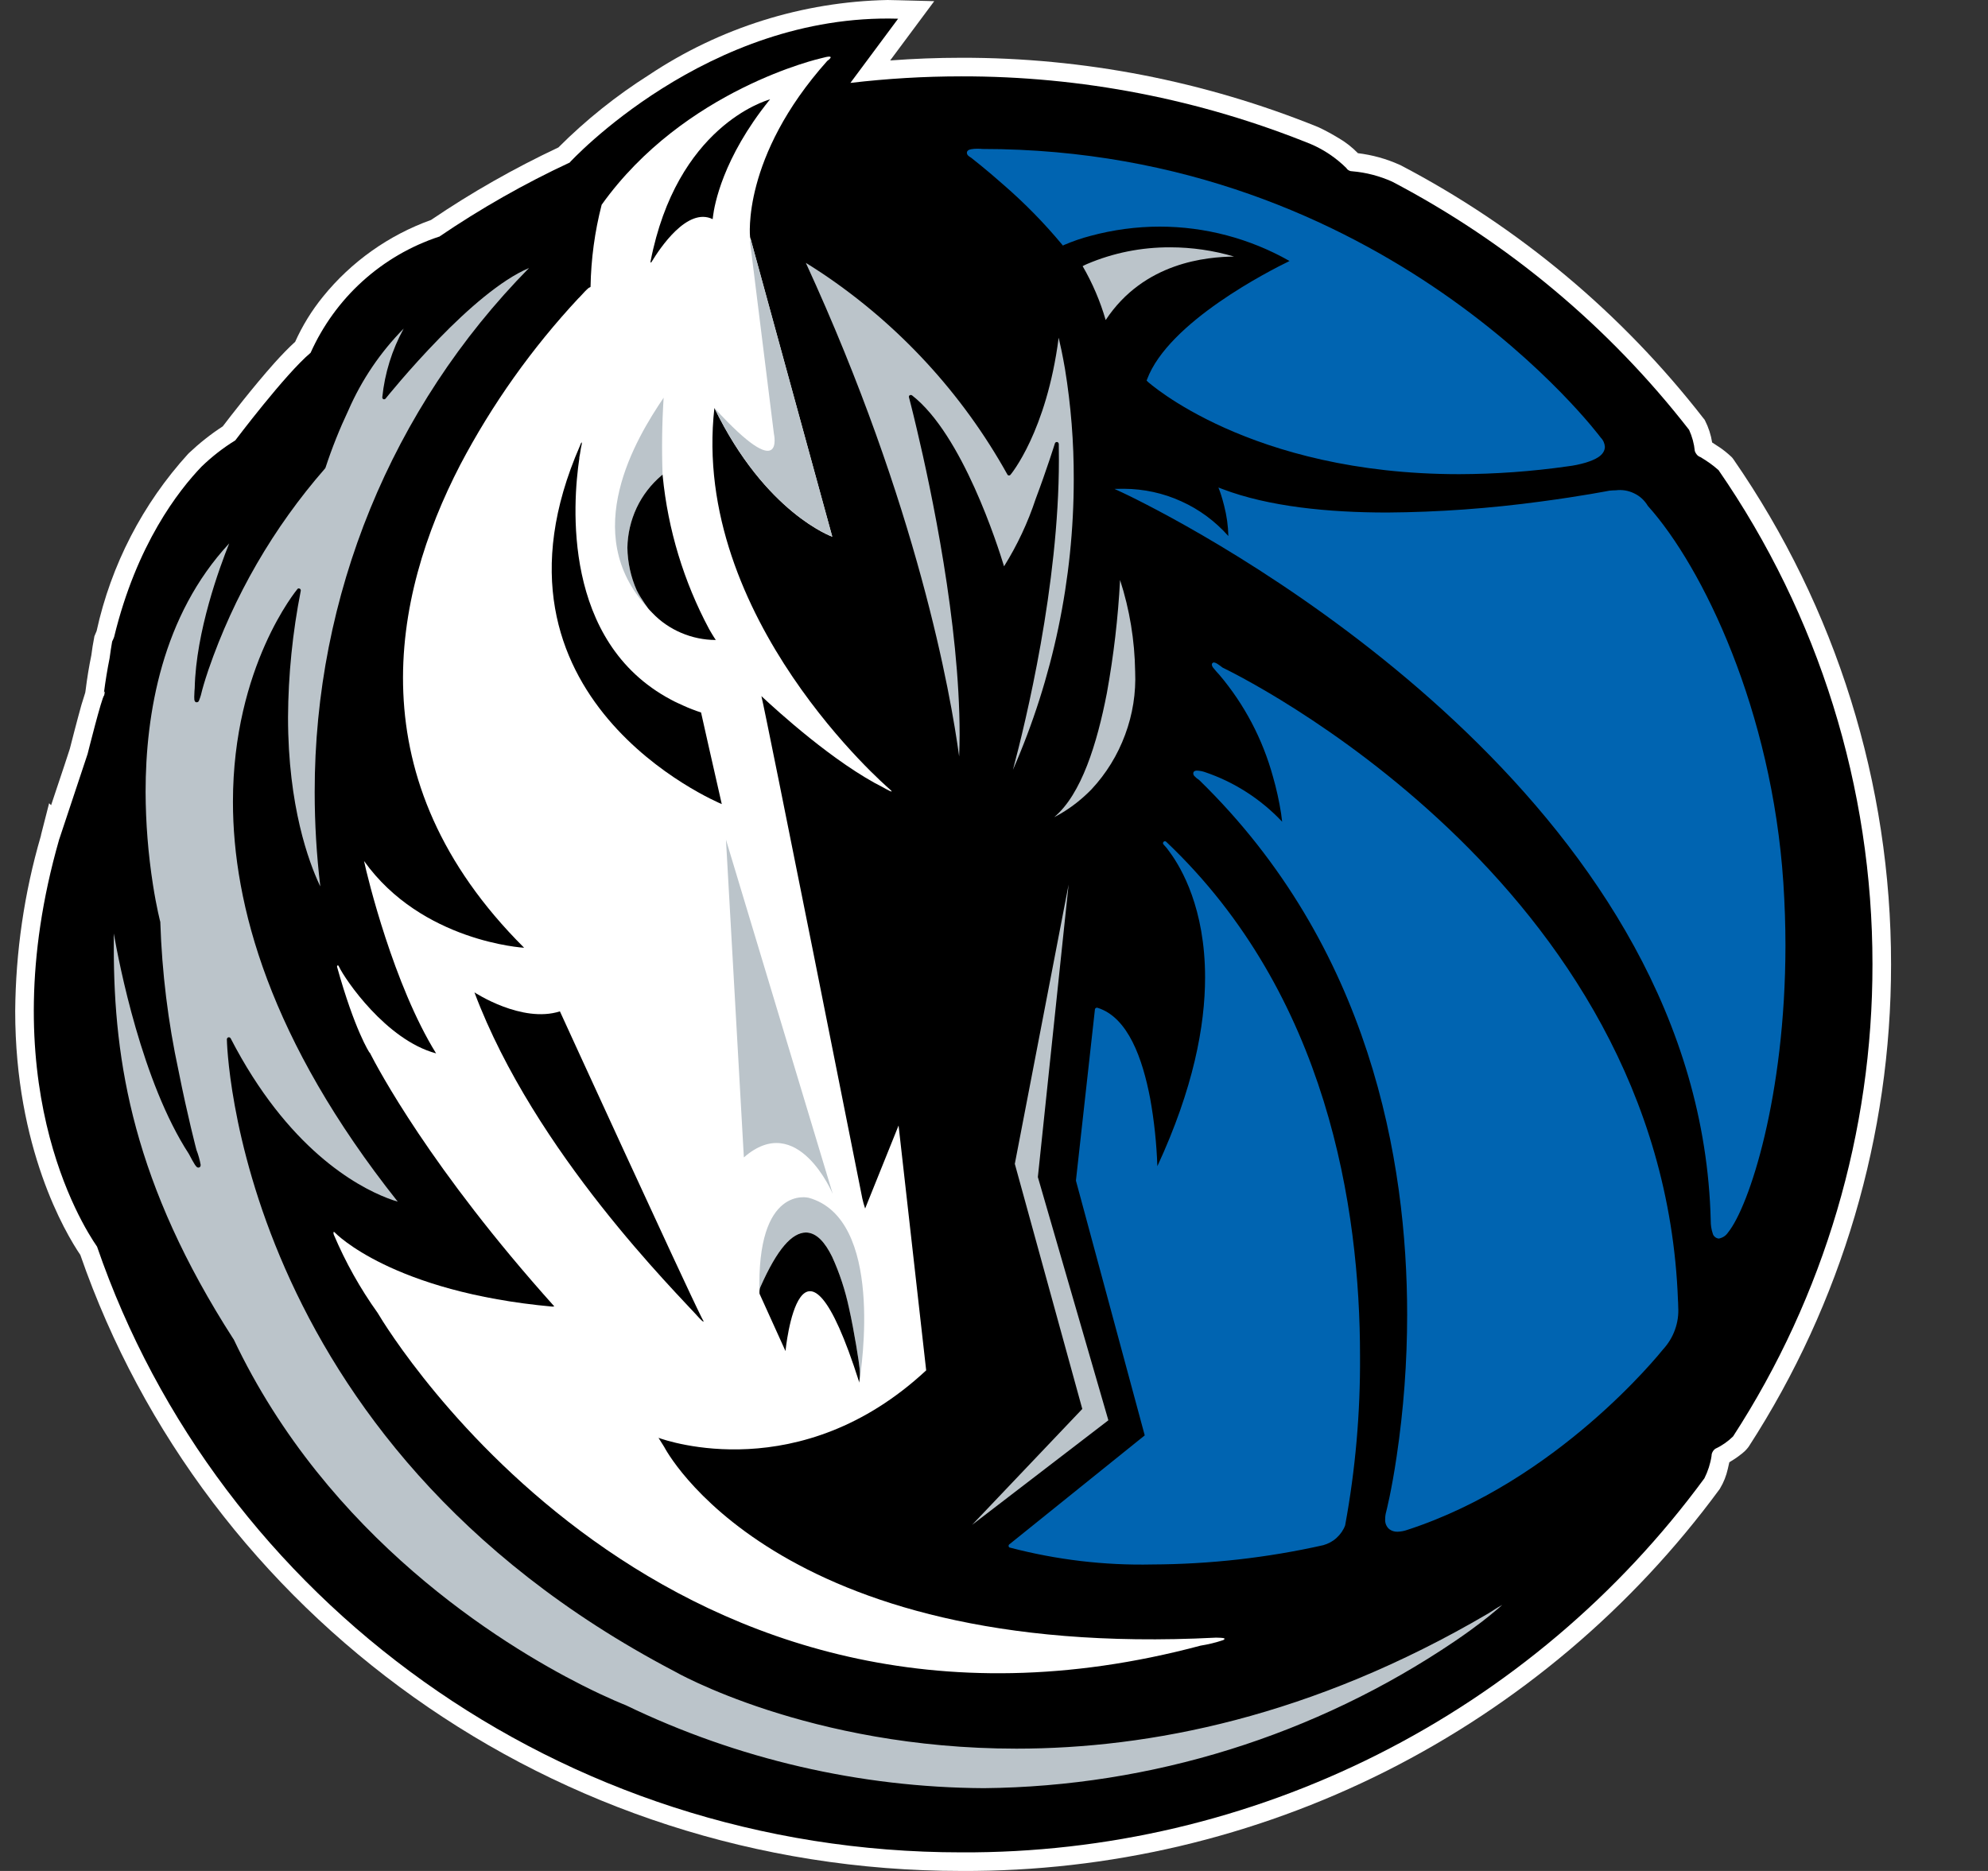 <svg width="17" height="16" viewBox="0 0 17 16" fill="none" xmlns="http://www.w3.org/2000/svg">
<rect x="0" y="0" width="17" height="16" fill="#333333" stroke="none"/>
<g clip-path="url(#clip0_876_2964)">
<path d="M0.687 10.732C0.558 10.542 0.13 9.817 0.13 8.647C0.134 8.14 0.207 7.637 0.349 7.15C0.35 7.146 0.351 7.143 0.351 7.139L0.42 6.869L0.437 6.886C0.448 6.854 0.459 6.821 0.47 6.787C0.526 6.62 0.584 6.446 0.597 6.404C0.606 6.368 0.657 6.169 0.696 6.029C0.709 5.987 0.719 5.953 0.729 5.923L0.732 5.903C0.745 5.799 0.761 5.7 0.781 5.604C0.787 5.552 0.796 5.502 0.804 5.46L0.807 5.442L0.814 5.425C0.819 5.413 0.823 5.404 0.826 5.397C0.95 4.831 1.22 4.308 1.61 3.88L1.613 3.878L1.615 3.875C1.705 3.79 1.802 3.713 1.905 3.646C1.966 3.566 2.164 3.309 2.346 3.105C2.408 3.036 2.468 2.974 2.524 2.923C2.586 2.785 2.666 2.655 2.762 2.537C3.004 2.238 3.324 2.011 3.686 1.881C4.032 1.646 4.397 1.439 4.775 1.261C5.01 1.026 5.27 0.818 5.551 0.64C6.156 0.237 6.863 0.015 7.589 0C7.621 0 7.653 0.001 7.685 0.002L7.989 0.01L7.612 0.517C7.813 0.502 8.015 0.494 8.22 0.494C9.265 0.492 10.301 0.694 11.27 1.086L11.274 1.088L11.279 1.09C11.336 1.117 11.393 1.148 11.447 1.181C11.508 1.216 11.563 1.26 11.612 1.31C11.735 1.325 11.855 1.358 11.968 1.409L11.973 1.411L11.977 1.413C12.986 1.941 13.87 2.68 14.568 3.579L14.575 3.587L14.58 3.596C14.61 3.655 14.631 3.719 14.641 3.784C14.653 3.792 14.669 3.802 14.687 3.814C14.73 3.841 14.77 3.873 14.807 3.908L14.816 3.918L14.824 3.929C15.702 5.198 16.172 6.704 16.171 8.247C16.172 9.71 15.749 11.143 14.954 12.371L14.951 12.375L14.948 12.379C14.939 12.39 14.93 12.401 14.919 12.411C14.907 12.422 14.894 12.433 14.88 12.443C14.851 12.466 14.82 12.486 14.788 12.505C14.785 12.52 14.78 12.54 14.775 12.562C14.762 12.62 14.74 12.677 14.709 12.728L14.707 12.732L14.704 12.736C13.957 13.753 12.98 14.578 11.854 15.146C10.727 15.713 9.482 16.006 8.22 16C4.722 16 1.75 13.798 0.687 10.732" fill="white"/>
<path d="M14.694 4.019C14.647 3.977 14.595 3.941 14.541 3.909C14.529 3.905 14.519 3.898 14.511 3.889C14.503 3.88 14.497 3.869 14.493 3.858C14.487 3.795 14.47 3.733 14.444 3.676C13.759 2.795 12.893 2.071 11.904 1.553C11.797 1.505 11.682 1.475 11.566 1.465C11.555 1.465 11.545 1.463 11.536 1.458C11.526 1.453 11.518 1.446 11.513 1.437C11.426 1.351 11.323 1.281 11.211 1.233C10.261 0.848 9.245 0.651 8.22 0.653C7.903 0.653 7.587 0.672 7.272 0.709L7.68 0.16C6.046 0.111 4.873 1.388 4.873 1.388L4.874 1.389C4.483 1.571 4.109 1.784 3.753 2.026L3.754 2.024C3.512 2.104 3.289 2.234 3.1 2.405C2.911 2.576 2.76 2.785 2.656 3.017C2.44 3.198 2.012 3.766 2.012 3.766C1.908 3.83 1.812 3.905 1.724 3.99C1.528 4.194 1.168 4.654 0.976 5.447C0.972 5.46 0.965 5.473 0.959 5.486C0.952 5.53 0.943 5.58 0.937 5.63C0.918 5.724 0.902 5.821 0.889 5.923L0.897 5.912C0.894 5.933 0.891 5.946 0.891 5.946C0.871 5.96 0.749 6.448 0.749 6.448C0.729 6.51 0.506 7.179 0.506 7.179L0.505 7.178C0.505 7.179 0.505 7.181 0.505 7.182C-0.081 9.229 0.697 10.47 0.83 10.661C1.865 13.672 4.782 15.841 8.22 15.841C9.457 15.847 10.677 15.56 11.781 15.004C12.886 14.448 13.843 13.639 14.575 12.642C14.605 12.582 14.626 12.517 14.636 12.451C14.636 12.438 14.639 12.427 14.645 12.416C14.651 12.405 14.659 12.396 14.669 12.389C14.725 12.363 14.776 12.327 14.82 12.284C15.6 11.082 16.014 9.679 16.012 8.246C16.013 6.736 15.553 5.261 14.694 4.018" fill="black"/>
<path d="M4.95 2.548C4.97 2.527 4.988 2.508 5.004 2.49C5.031 2.463 5.041 2.456 5.044 2.458C5.046 2.456 5.048 2.455 5.05 2.453C5.054 2.216 5.086 1.98 5.145 1.751C5.853 0.76 7.022 0.498 7.022 0.498C7.167 0.457 7.074 0.521 7.074 0.521C6.338 1.345 6.414 2.027 6.414 2.027L7.117 4.59C7.117 4.59 6.547 4.389 6.109 3.489C5.906 5.286 7.6 6.742 7.6 6.742C7.674 6.805 7.558 6.737 7.558 6.737C7.134 6.525 6.645 6.078 6.511 5.953C6.547 6.091 7.372 10.237 7.374 10.249C7.378 10.269 7.389 10.309 7.398 10.335L7.684 9.625L7.92 11.719C6.846 12.718 5.702 12.322 5.631 12.296C5.659 12.341 5.68 12.374 5.68 12.374C5.68 12.374 6.61 14.198 10.393 14.005C10.393 14.005 10.484 14.004 10.47 14.016C10.472 14.019 10.467 14.024 10.45 14.029C10.39 14.049 10.329 14.063 10.267 14.073C5.699 15.293 3.332 11.401 3.229 11.227C3.08 11.019 2.955 10.795 2.855 10.56C2.851 10.551 2.846 10.52 2.867 10.544C2.867 10.544 3.352 11.049 4.724 11.174C4.729 11.174 4.735 11.173 4.74 11.172C3.679 9.99 3.229 9.133 3.162 9.002C3.162 9.002 3.162 9.002 3.16 9.002C3.159 9.002 3.033 8.81 2.882 8.267C2.882 8.267 2.886 8.24 2.899 8.267C2.95 8.375 3.301 8.893 3.728 9.008H3.729C3.367 8.424 3.141 7.499 3.113 7.363C3.607 8.055 4.481 8.105 4.481 8.105C4.48 8.102 4.478 8.1 4.477 8.098C4.478 8.099 4.479 8.101 4.48 8.103C3.041 6.668 3.351 5.105 3.935 3.976C4.208 3.457 4.549 2.977 4.949 2.548" fill="white"/>
<path d="M9.255 12.049L8.311 13.042C8.311 13.042 8.312 13.041 8.313 13.04L9.478 12.146L8.875 10.066L9.138 7.565L8.678 9.953L9.255 12.049Z" fill="#BBC4CA"/>
<path d="M9.465 5.928C9.382 6.356 9.248 6.793 9.015 6.988C9.032 6.98 9.053 6.968 9.077 6.954C9.171 6.898 9.257 6.829 9.334 6.75C9.46 6.615 9.557 6.457 9.621 6.284C9.686 6.11 9.715 5.926 9.707 5.742C9.703 5.476 9.66 5.213 9.578 4.96C9.561 5.285 9.523 5.608 9.465 5.928Z" fill="#BBC4CA"/>
<path d="M9.455 2.737C9.783 2.24 10.324 2.197 10.553 2.194C10.376 2.142 10.192 2.115 10.007 2.115C9.762 2.114 9.52 2.162 9.295 2.258C9.279 2.265 9.267 2.271 9.258 2.276C9.342 2.421 9.408 2.575 9.455 2.737Z" fill="#BBC4CA"/>
<path d="M9.039 3.78C9.043 3.78 9.046 3.782 9.049 3.785C9.052 3.788 9.053 3.792 9.054 3.796C9.054 3.842 9.055 3.888 9.055 3.934C9.055 5.004 8.771 6.176 8.662 6.583C9.005 5.799 9.182 4.953 9.182 4.098C9.183 3.782 9.158 3.467 9.107 3.155C9.087 3.038 9.067 2.947 9.053 2.888C8.949 3.693 8.643 4.058 8.641 4.06C8.639 4.062 8.637 4.064 8.635 4.065C8.632 4.066 8.63 4.066 8.627 4.066C8.624 4.066 8.622 4.065 8.619 4.063C8.617 4.062 8.615 4.06 8.614 4.057C8.229 3.365 7.685 2.775 7.027 2.335C6.968 2.296 6.922 2.267 6.891 2.248C7.849 4.332 8.13 5.939 8.202 6.469C8.204 6.408 8.206 6.346 8.206 6.283C8.206 5.332 7.962 4.184 7.84 3.67C7.8 3.499 7.773 3.399 7.773 3.398C7.772 3.395 7.772 3.391 7.773 3.388C7.774 3.385 7.777 3.382 7.779 3.38C7.782 3.378 7.786 3.378 7.789 3.378C7.793 3.378 7.796 3.379 7.799 3.381C8.23 3.716 8.532 4.667 8.586 4.843C8.699 4.662 8.79 4.468 8.857 4.265C8.95 4.018 9.021 3.792 9.021 3.791C9.022 3.788 9.025 3.785 9.027 3.783C9.03 3.781 9.034 3.78 9.037 3.78H9.039" fill="#BBC4CA"/>
<path d="M0.973 8.101C0.973 9.091 1.144 10.128 1.996 11.451L1.998 11.453C2.802 13.149 4.287 14.062 4.979 14.412C5.209 14.528 5.35 14.582 5.352 14.583C6.307 15.044 7.352 15.286 8.413 15.292C9.849 15.278 11.249 14.841 12.438 14.037C12.643 13.898 12.752 13.805 12.752 13.805L12.763 13.818L12.752 13.805C12.793 13.772 12.824 13.745 12.846 13.725C12.834 13.732 12.822 13.739 12.809 13.746C12.765 13.773 12.725 13.799 12.725 13.799C11.217 14.684 9.826 14.954 8.692 14.954C6.915 14.954 5.765 14.292 5.764 14.291C1.995 12.315 1.94 8.89 1.94 8.887C1.94 8.884 1.942 8.88 1.944 8.877C1.946 8.874 1.949 8.872 1.953 8.871C1.957 8.87 1.96 8.871 1.964 8.872C1.967 8.874 1.97 8.876 1.972 8.879C2.458 9.821 3.047 10.143 3.31 10.245C3.348 10.26 3.379 10.27 3.401 10.276C2.305 8.895 1.992 7.733 1.992 6.857C1.992 5.696 2.542 5.04 2.543 5.038C2.545 5.035 2.548 5.033 2.552 5.032C2.555 5.032 2.559 5.032 2.562 5.034C2.566 5.035 2.569 5.038 2.57 5.041C2.572 5.044 2.573 5.048 2.572 5.052C2.502 5.408 2.465 5.771 2.463 6.134C2.463 6.899 2.643 7.375 2.731 7.564C2.734 7.57 2.736 7.575 2.739 7.58C2.707 7.312 2.691 7.043 2.691 6.774C2.689 5.097 3.347 3.487 4.524 2.292C4.285 2.392 3.994 2.649 3.758 2.892C3.496 3.16 3.298 3.408 3.297 3.409C3.295 3.411 3.293 3.413 3.289 3.414C3.286 3.415 3.283 3.415 3.279 3.414C3.276 3.413 3.274 3.411 3.272 3.408C3.27 3.405 3.269 3.402 3.269 3.398C3.29 3.192 3.352 2.992 3.452 2.81C3.253 3.012 3.093 3.248 2.98 3.507C2.904 3.668 2.838 3.833 2.783 4.001L2.779 4.007C2.338 4.512 2 5.096 1.782 5.729C1.746 5.836 1.73 5.897 1.73 5.897C1.723 5.929 1.714 5.962 1.701 5.993C1.698 5.997 1.698 6.004 1.682 6.006C1.678 6.006 1.675 6.005 1.672 6.003C1.668 6.001 1.666 5.997 1.665 5.994C1.663 5.991 1.663 5.987 1.662 5.984C1.661 5.976 1.661 5.968 1.661 5.96C1.661 5.929 1.665 5.885 1.665 5.885C1.676 5.398 1.879 4.849 1.96 4.647C1.386 5.265 1.245 6.103 1.245 6.772C1.246 7.038 1.267 7.303 1.308 7.566C1.339 7.765 1.371 7.885 1.371 7.885V7.889C1.385 8.316 1.437 8.741 1.527 9.158C1.604 9.546 1.68 9.834 1.68 9.834C1.696 9.875 1.708 9.918 1.716 9.962C1.715 9.966 1.715 9.97 1.714 9.974C1.712 9.977 1.71 9.98 1.707 9.982C1.704 9.984 1.7 9.985 1.696 9.985C1.693 9.985 1.689 9.984 1.686 9.982C1.683 9.98 1.68 9.978 1.678 9.975C1.674 9.97 1.671 9.966 1.667 9.961C1.66 9.95 1.652 9.936 1.644 9.922C1.629 9.895 1.615 9.868 1.615 9.868C1.214 9.253 1.018 8.239 0.973 7.983C0.973 8.022 0.973 8.061 0.973 8.099" fill="#BBC4CA"/>
<path d="M9.813 3.262L9.805 3.255L9.809 3.244C9.993 2.752 10.859 2.314 11.027 2.232C10.689 2.04 10.306 1.938 9.917 1.938C9.718 1.938 9.519 1.965 9.326 2.017C9.249 2.037 9.174 2.063 9.101 2.094L9.089 2.1L9.081 2.09C8.928 1.906 8.761 1.736 8.581 1.58C8.431 1.447 8.316 1.358 8.306 1.35C8.284 1.336 8.27 1.328 8.268 1.307C8.268 1.302 8.27 1.297 8.272 1.293C8.275 1.289 8.279 1.286 8.283 1.283C8.29 1.28 8.298 1.277 8.306 1.276C8.323 1.273 8.34 1.272 8.357 1.272C8.378 1.272 8.396 1.273 8.4 1.274C11.852 1.274 13.688 3.741 13.688 3.742C13.71 3.764 13.722 3.792 13.724 3.822C13.721 3.897 13.637 3.932 13.561 3.956C13.51 3.971 13.458 3.982 13.406 3.988C13.098 4.032 12.788 4.054 12.478 4.055C10.683 4.055 9.815 3.264 9.813 3.263" fill="#0064B1"/>
<path d="M8.636 13.235C8.633 13.235 8.631 13.233 8.629 13.231C8.627 13.228 8.625 13.226 8.625 13.223C8.624 13.22 8.624 13.217 8.626 13.214C8.627 13.211 8.628 13.209 8.631 13.207L9.789 12.275L9.201 10.098V10.092L9.363 8.633C9.363 8.63 9.364 8.628 9.365 8.626C9.367 8.623 9.369 8.622 9.371 8.62C9.373 8.619 9.375 8.618 9.377 8.618C9.38 8.617 9.382 8.618 9.384 8.618C9.648 8.699 9.771 9.058 9.835 9.392C9.87 9.584 9.89 9.778 9.897 9.973C10.205 9.308 10.305 8.773 10.305 8.358C10.305 7.771 10.104 7.425 10.004 7.289C9.988 7.265 9.97 7.243 9.95 7.222C9.947 7.219 9.945 7.215 9.945 7.211C9.945 7.206 9.947 7.202 9.95 7.199C9.953 7.196 9.957 7.194 9.961 7.194C9.966 7.194 9.97 7.196 9.973 7.199C11.352 8.506 11.63 10.335 11.63 11.596C11.633 12.081 11.591 12.566 11.503 13.043V13.044C11.488 13.085 11.462 13.122 11.43 13.151C11.398 13.181 11.358 13.202 11.316 13.214C10.836 13.322 10.345 13.377 9.853 13.379C9.443 13.388 9.034 13.339 8.637 13.235" fill="#0064B1"/>
<path d="M11.88 13.077C11.868 13.067 11.858 13.053 11.852 13.038C11.846 13.023 11.844 13.007 11.845 12.991C11.845 12.97 11.848 12.948 11.854 12.927C11.854 12.927 11.899 12.754 11.943 12.456C12.003 12.054 12.033 11.648 12.033 11.242C12.033 9.928 11.717 8.095 10.254 6.67C10.239 6.661 10.226 6.65 10.214 6.637C10.208 6.631 10.204 6.623 10.204 6.614C10.204 6.61 10.205 6.606 10.207 6.602C10.209 6.599 10.212 6.596 10.216 6.594C10.222 6.591 10.229 6.59 10.235 6.59C10.258 6.591 10.28 6.595 10.301 6.602C10.554 6.687 10.781 6.833 10.964 7.027C10.962 7.008 10.959 6.984 10.955 6.956C10.938 6.849 10.915 6.744 10.885 6.64C10.797 6.321 10.642 6.025 10.428 5.772C10.41 5.753 10.392 5.732 10.375 5.711C10.368 5.703 10.364 5.694 10.363 5.684C10.363 5.679 10.364 5.674 10.368 5.671C10.371 5.667 10.376 5.665 10.381 5.665C10.392 5.667 10.402 5.671 10.41 5.677C10.421 5.684 10.436 5.695 10.456 5.71C10.544 5.752 14.22 7.531 14.349 11.124C14.349 11.124 14.351 11.145 14.351 11.177C14.355 11.243 14.346 11.309 14.323 11.372C14.301 11.434 14.266 11.491 14.221 11.54C14.185 11.584 13.314 12.668 12.032 13.084C12.006 13.093 11.979 13.098 11.951 13.099C11.925 13.1 11.9 13.092 11.88 13.077" fill="#0064B1"/>
<path d="M14.646 10.548C14.634 10.513 14.629 10.476 14.629 10.439C14.546 6.982 10.756 4.806 9.808 4.317C9.673 4.247 9.597 4.212 9.597 4.212L9.53 4.181L9.603 4.18H9.612C9.781 4.181 9.948 4.217 10.101 4.287C10.255 4.356 10.392 4.458 10.504 4.584C10.502 4.496 10.49 4.41 10.468 4.325C10.45 4.252 10.432 4.203 10.432 4.203L10.419 4.169L10.453 4.182C10.849 4.333 11.361 4.383 11.862 4.383C12.302 4.38 12.74 4.348 13.176 4.289C13.53 4.242 13.762 4.196 13.763 4.196H13.763H13.764C13.783 4.194 13.8 4.193 13.817 4.193C13.871 4.186 13.925 4.195 13.974 4.219C14.023 4.242 14.063 4.279 14.091 4.326C14.565 4.854 15.152 6.079 15.25 7.549C15.262 7.734 15.268 7.913 15.268 8.086C15.267 9.376 14.958 10.316 14.777 10.54C14.768 10.553 14.757 10.565 14.743 10.574C14.729 10.583 14.714 10.589 14.698 10.592C14.686 10.591 14.674 10.586 14.665 10.578C14.655 10.57 14.649 10.56 14.646 10.548" fill="#0064B1"/>
<path d="M6.578 0.859C6.581 0.856 6.583 0.853 6.585 0.85H6.584C6.542 0.862 5.787 1.084 5.563 2.236C5.563 2.236 5.561 2.257 5.573 2.238C5.641 2.126 5.877 1.768 6.094 1.874C6.094 1.874 6.096 1.866 6.097 1.851C6.109 1.753 6.18 1.353 6.578 0.858" fill="black"/>
<path d="M5.999 11.266C5.836 10.939 4.788 8.649 4.788 8.649C4.462 8.753 4.058 8.487 4.058 8.487V8.489C4.573 9.858 5.787 11.056 5.981 11.273C5.982 11.274 5.983 11.275 5.984 11.276C6.017 11.312 6.017 11.299 6.017 11.299C6.012 11.292 6.007 11.281 5.999 11.266Z" fill="black"/>
<path d="M4.96 3.811C4.014 5.973 6.143 6.864 6.171 6.876H6.172L6.059 6.378L5.995 6.093C5.943 6.076 5.893 6.057 5.843 6.034C5.827 6.027 5.811 6.019 5.795 6.012C5.775 6.003 5.755 5.993 5.737 5.983C4.806 5.488 4.897 4.304 4.954 3.92C4.954 3.918 4.954 3.915 4.954 3.912C4.956 3.901 4.958 3.89 4.96 3.88C4.965 3.844 4.97 3.819 4.973 3.806C4.974 3.8 4.975 3.797 4.975 3.797V3.795C4.977 3.766 4.964 3.799 4.96 3.811" fill="black"/>
<path d="M6.361 9.898L6.208 7.181L7.121 10.21C7.121 10.21 6.821 9.495 6.361 9.898" fill="#BBC4CA"/>
<path d="M6.416 2.086L6.618 3.71C6.618 3.71 6.717 4.154 6.109 3.489C6.547 4.389 7.117 4.589 7.117 4.589L6.42 2.046C6.415 2.059 6.413 2.072 6.416 2.086Z" fill="#BBC4CA"/>
<path d="M5.445 5.049C5.394 4.934 5.367 4.81 5.365 4.684C5.367 4.566 5.394 4.45 5.444 4.343C5.495 4.237 5.567 4.142 5.657 4.066L5.666 4.059C5.658 3.84 5.661 3.62 5.675 3.401C5.442 3.745 4.947 4.56 5.539 5.198C5.53 5.184 5.521 5.172 5.513 5.161C5.488 5.125 5.465 5.088 5.445 5.049Z" fill="#BBC4CA"/>
<path d="M6.064 5.38C5.847 4.974 5.712 4.529 5.667 4.071C5.666 4.067 5.666 4.063 5.666 4.059L5.657 4.066C5.567 4.142 5.494 4.237 5.444 4.343C5.394 4.45 5.367 4.566 5.365 4.684C5.367 4.81 5.394 4.934 5.445 5.049C5.465 5.088 5.488 5.125 5.513 5.161C5.521 5.172 5.529 5.184 5.539 5.198C5.548 5.211 5.563 5.225 5.577 5.24C5.647 5.314 5.731 5.372 5.825 5.412C5.919 5.452 6.019 5.473 6.121 5.473C6.121 5.473 6.098 5.44 6.064 5.38" fill="black"/>
<path d="M6.891 10.54C6.985 10.541 7.057 10.628 7.116 10.748C7.18 10.888 7.228 11.035 7.259 11.187C7.305 11.384 7.335 11.582 7.351 11.703C7.351 11.758 7.35 11.798 7.348 11.821V11.823C7.368 11.692 7.56 10.422 6.915 10.243C6.915 10.243 6.466 10.128 6.495 11.064C6.498 11.043 6.5 11.024 6.502 11.007C6.649 10.675 6.772 10.543 6.891 10.54Z" fill="#BBC4CA"/>
<path d="M7.351 11.703C7.348 11.663 7.305 11.384 7.26 11.186C7.228 11.035 7.18 10.888 7.116 10.748C7.057 10.628 6.985 10.541 6.891 10.54C6.773 10.543 6.649 10.675 6.502 11.007C6.495 11.025 6.493 11.044 6.495 11.064L6.717 11.554C6.717 11.554 6.845 10.242 7.347 11.819C7.347 11.822 7.347 11.824 7.348 11.825V11.822V11.823V11.821C7.353 11.782 7.354 11.742 7.351 11.703" fill="black"/>
</g>
<defs>
<clipPath id="clip0_876_2964">
<rect width="16.041" height="16" fill="white" transform="translate(0.13)"/>
</clipPath>
</defs>
</svg>
